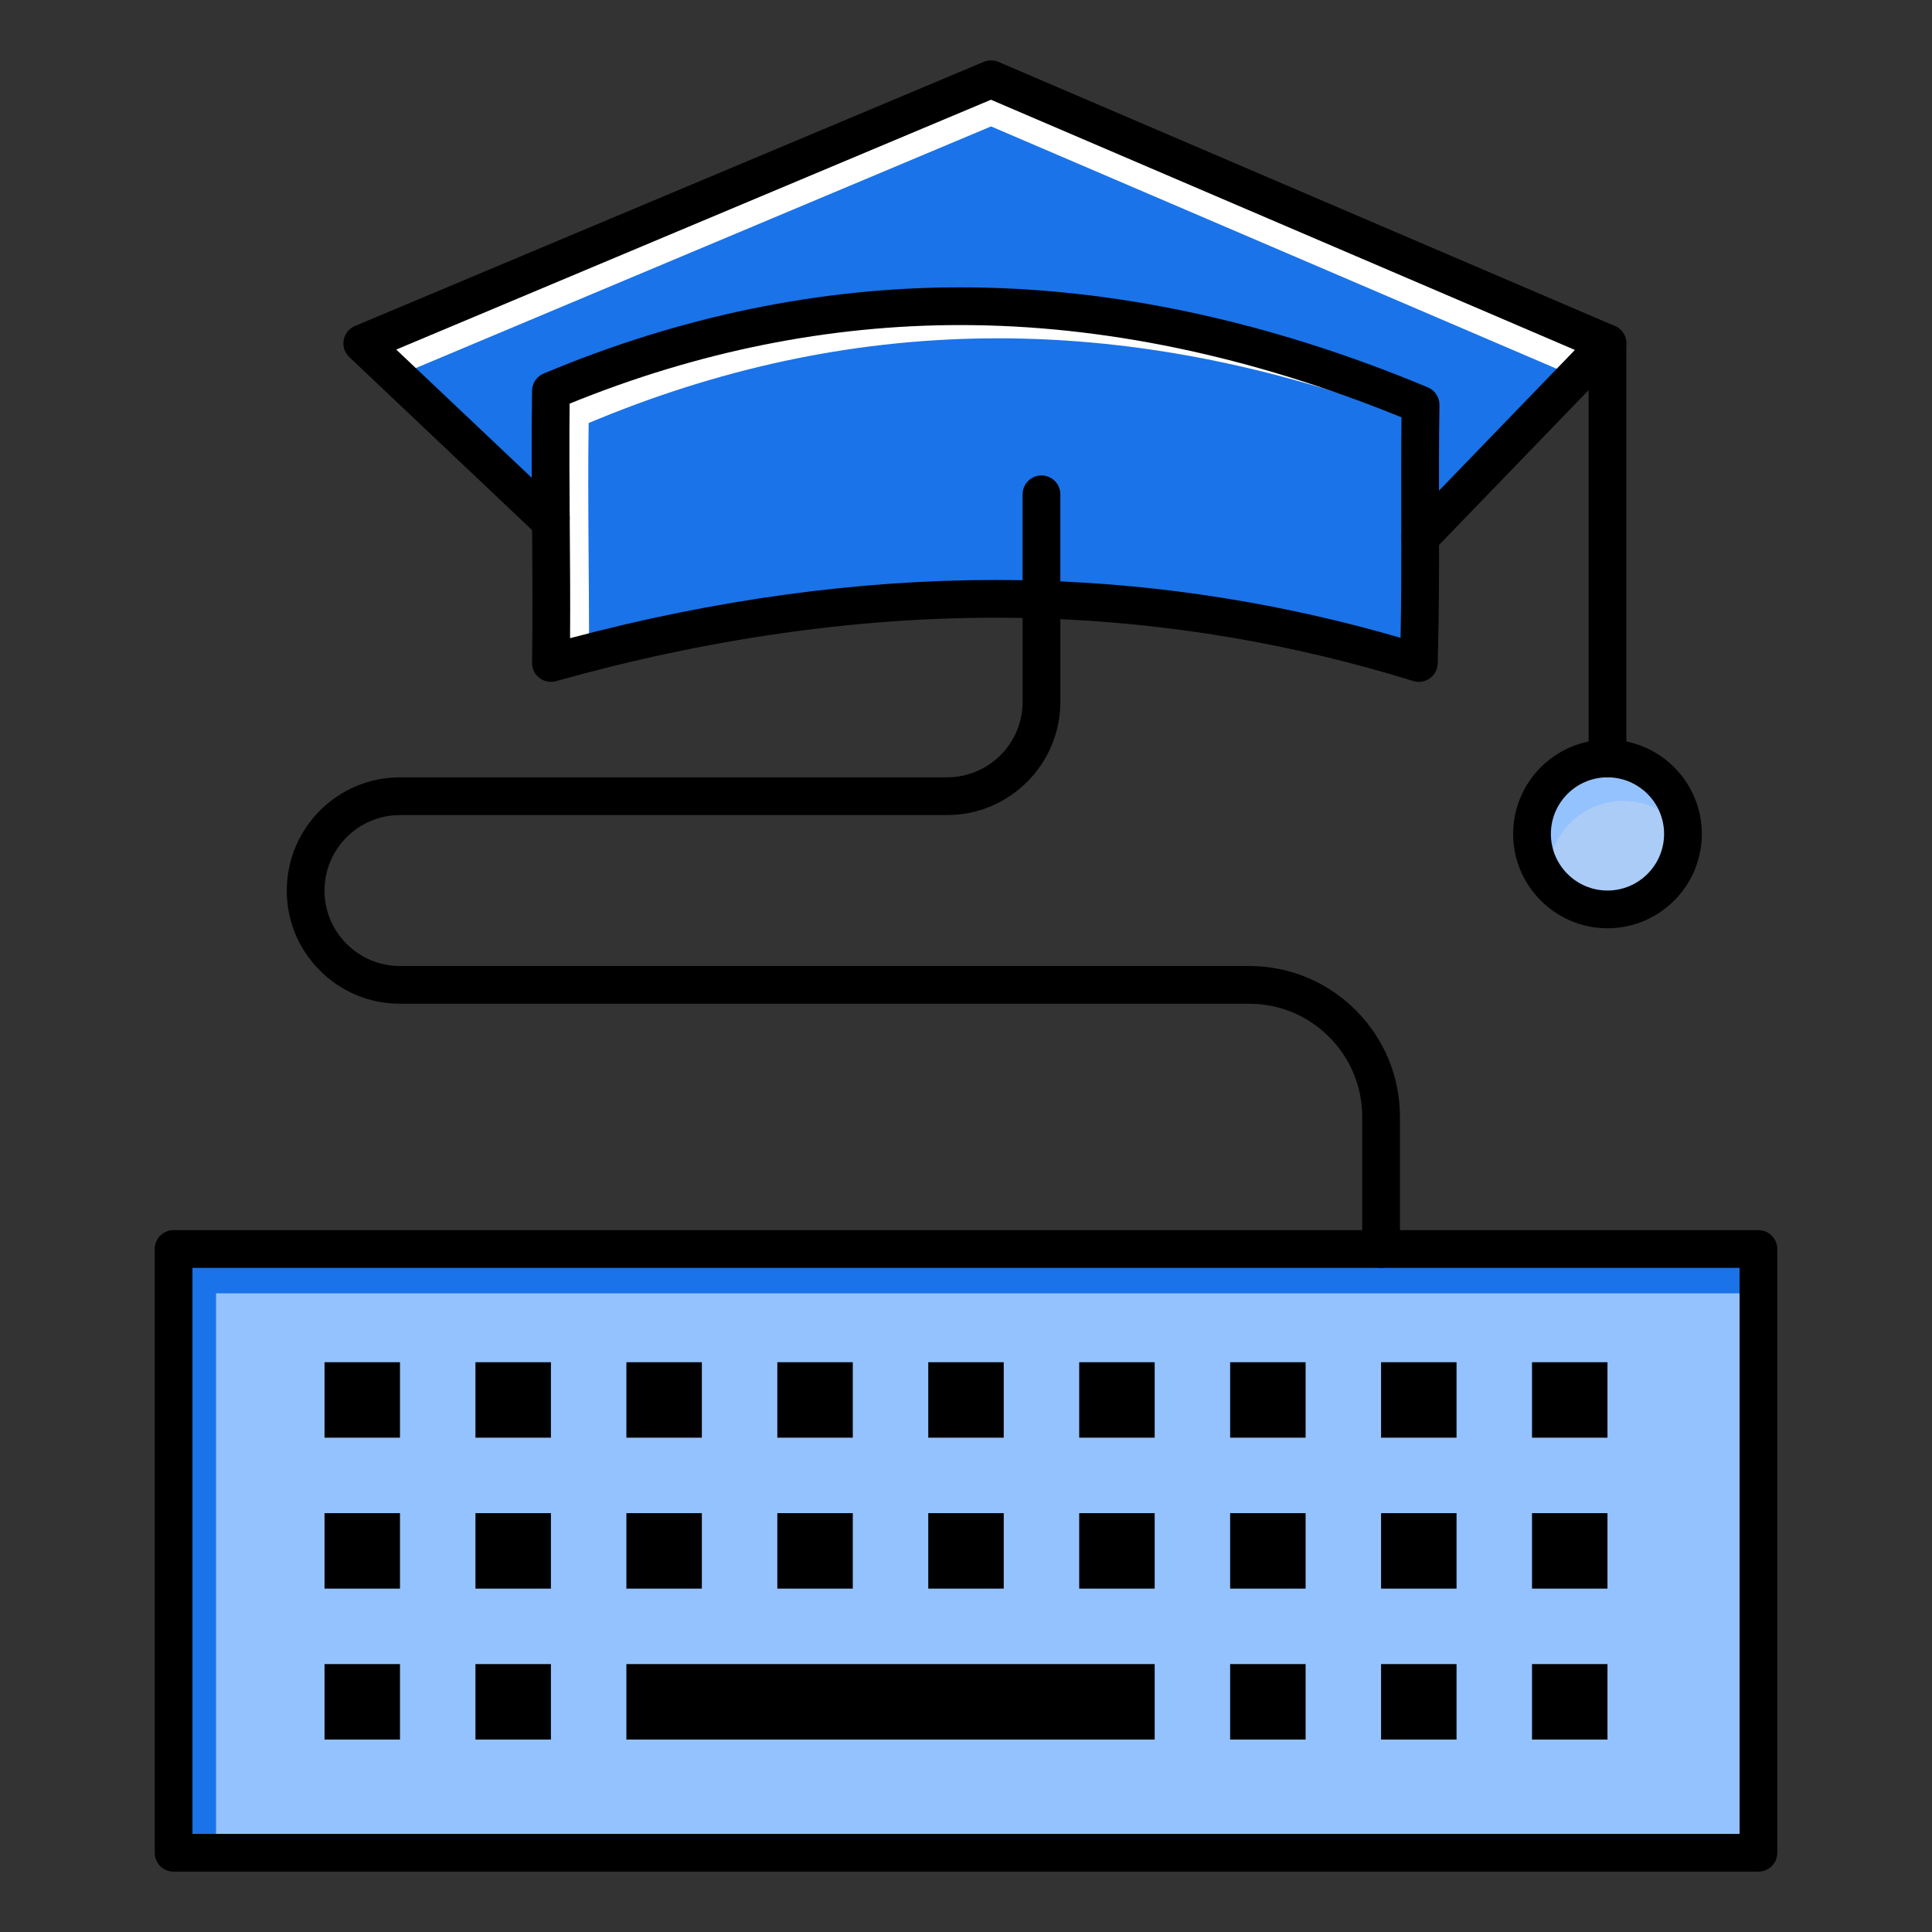 <!DOCTYPE svg PUBLIC "-//W3C//DTD SVG 1.1//EN" "http://www.w3.org/Graphics/SVG/1.1/DTD/svg11.dtd">
<!-- Uploaded to: SVG Repo, www.svgrepo.com, Transformed by: SVG Repo Mixer Tools -->
<svg width="800px" height="800px" viewBox="0 0 512 512" version="1.1" xml:space="preserve" xmlns="http://www.w3.org/2000/svg" xmlns:xlink="http://www.w3.org/1999/xlink" fill="#000000">
<rect x="0" y="0" width="512" height="512" fill="#333333" stroke="none"/>
<g id="SVGRepo_bgCarrier" stroke-width="0"/>
<g id="SVGRepo_tracerCarrier" stroke-linecap="round" stroke-linejoin="round"/>
<g id="SVGRepo_iconCarrier"> <g id="_x35_25_x2C__key__x2C__keyboard_x2C__education_x2C__graduation"> <g> <path d="M426,201c11.05,0,20,8.95,20,20s-8.95,20-20,20s-20-8.95-20-20S414.95,201,426,201z" style="fill:#abccf7;"/> <path d="M410.25,232.25c0-11.05,8.95-20,20-20c6.371,0,12.031,2.985,15.693,7.623 C445.355,209.351,436.669,201,426,201c-11.05,0-20,8.95-20,20c0,4.679,1.617,8.972,4.307,12.377 C410.286,233.002,410.25,232.631,410.25,232.25z" style="fill:#94c2ff;"/> <path d="M466,331v160H46V331h320H466z" style="fill:#94c2ff;"/> <polygon points="57.25,342.75 377.25,342.75 466,342.75 466,331 366,331 46,331 46,491 57.25,491 " style="fill:#1a73e8;"/> <path d="M426,91l-49.64,51.4c-0.011-11.47-0.08-22.83,0.109-35.13C292.29,72.13,216.48,73.98,146,103.61 c-0.17,11.14-0.1,22.45-0.02,33.76l-0.22,0.72L96,91l166.64-70L426,91z" style="fill:#1a73e8;"/> <g> <g> <g> <path d="M376.354,119.723c-0.021,4.911-0.017,9.725-0.008,14.511c0.014-4.716,0.047-9.512,0.123-14.464 C376.432,119.754,376.393,119.739,376.354,119.723z" style="fill:#ffffff;"/> </g> <g> <polygon points="262.64,33.5 417.462,99.841 426,91 262.64,21 96,91 105.148,99.657 " style="fill:#ffffff;"/> </g> </g> </g> <path d="M276,158.89c-43.43-1.37-86.75,4.67-130,16.81c0.19-12.65,0.08-25.49-0.02-38.33 c-0.08-11.31-0.15-22.62,0.02-33.76c70.48-29.63,146.29-31.48,230.47,3.66c-0.189,12.3-0.12,23.66-0.109,35.13 c0.02,10.72-0.021,21.53-0.36,33.3C342.59,165.35,309.27,159.94,276,158.89z" style="fill:#1a73e8;"/> <path d="M156.092,172.992c0.029-8.997-0.042-18.058-0.112-27.122c-0.08-11.31-0.15-22.62,0.02-33.76 c67.66-28.444,140.237-31.266,220.411-0.359c0.017-1.481,0.035-2.974,0.059-4.481C292.29,72.13,216.48,73.98,146,103.61 c-0.17,11.14-0.1,22.45-0.02,33.76c0.1,12.84,0.21,25.68,0.02,38.33C149.364,174.756,152.728,173.862,156.092,172.992z" style="fill:#ffffff;"/> <rect height="20" width="20" x="406" y="441"/> <rect height="20" width="20" x="406" y="401"/> <rect height="20" width="20" x="406" y="361"/> <rect height="20" width="20" x="366" y="441"/> <rect height="20" width="20" x="366" y="401"/> <rect height="20" width="20" x="366" y="361"/> <rect height="20" width="20" x="326" y="441"/> <rect height="20" width="20" x="326" y="401"/> <rect height="20" width="20" x="326" y="361"/> <rect height="20" width="140" x="166" y="441"/> <rect height="20" width="20" x="286" y="401"/> <rect height="20" width="20" x="286" y="361"/> <rect height="20" width="20" x="246" y="401"/> <rect height="20" width="20" x="246" y="361"/> <rect height="20" width="20" x="206" y="401"/> <rect height="20" width="20" x="206" y="361"/> <rect height="20" width="20" x="166" y="401"/> <rect height="20" width="20" x="166" y="361"/> <rect height="20" width="20" x="126" y="441"/> <rect height="20" width="20" x="126" y="401"/> <rect height="20" width="20" x="126" y="361"/> <rect height="20" width="20" x="86" y="441"/> <rect height="20" width="20" x="86" y="401"/> <rect height="20" width="20" x="86" y="361"/> <path d="M376.359,147.4c-1.25,0-2.502-0.466-3.473-1.403c-1.986-1.918-2.041-5.084-0.123-7.07l44.604-46.186L262.62,26.431 L105.007,92.64l42.125,39.865c0.104,0.025,0.208,0.053,0.311,0.084c2.641,0.808,4.126,3.604,3.318,6.244l-0.22,0.72 c-0.506,1.655-1.833,2.93-3.505,3.372c-1.67,0.443-3.455-0.013-4.712-1.203l-49.76-47.09c-1.228-1.162-1.785-2.865-1.482-4.527 c0.302-1.663,1.424-3.06,2.982-3.714l166.64-70c1.251-0.525,2.661-0.52,3.906,0.014l163.36,70 c1.511,0.647,2.606,1.996,2.932,3.607s-0.163,3.279-1.305,4.462l-49.64,51.4C378.976,146.889,377.669,147.4,376.359,147.4z"/> <path d="M146,180.7c-1.091,0-2.166-0.357-3.05-1.038c-1.25-0.962-1.973-2.459-1.95-4.037c0.183-12.191,0.084-24.799-0.011-36.992 l-0.01-1.224c-0.07-9.902-0.157-22.221,0.021-33.875c0.03-1.985,1.232-3.764,3.062-4.533 c36.072-15.165,73.226-22.854,110.43-22.854c40.078,0,81.766,8.919,123.903,26.509c1.888,0.788,3.105,2.646,3.073,4.691 c-0.153,9.992-0.136,19.509-0.118,28.713l0.01,6.334c0.019,10.207-0.013,21.327-0.362,33.45c-0.045,1.562-0.818,3.014-2.09,3.923 c-1.272,0.909-2.898,1.17-4.388,0.708c-32.136-9.955-65.336-15.536-98.678-16.588c-3.967-0.125-7.999-0.188-11.985-0.188 c-37.558,0-76.756,5.657-116.506,16.815C146.907,180.639,146.452,180.7,146,180.7z M150.957,106.969 c-0.117,10.551-0.04,21.446,0.023,30.365l0.009,1.221c0.079,10.054,0.16,20.388,0.084,30.573 c38.432-10.241,76.341-15.429,112.784-15.429c4.092,0,8.229,0.065,12.3,0.193c32.061,1.012,63.986,6.099,95.006,15.133 c0.194-9.492,0.212-18.352,0.197-26.617l-0.01-6.33c-0.016-8.199-0.031-16.646,0.073-25.482 c-39.844-16.226-79.169-24.451-116.932-24.451C219.662,86.146,184.845,93.151,150.957,106.969z"/> <path d="M426,206c-2.762,0-5-2.239-5-5V91c0-2.761,2.238-5,5-5s5,2.239,5,5v110C431,203.761,428.762,206,426,206z"/> <path d="M426,246c-13.785,0-25-11.215-25-25s11.215-25,25-25s25,11.215,25,25S439.785,246,426,246z M426,206 c-8.271,0-15,6.729-15,15s6.729,15,15,15s15-6.729,15-15S434.271,206,426,206z"/> <path d="M366,336c-2.762,0-5-2.238-5-5v-35c0-8.015-3.12-15.549-8.785-21.215C346.549,269.12,339.015,266,331,266H106 c-8.017,0-15.551-3.12-21.216-8.784C79.12,251.551,76,244.017,76,236c0-16.542,13.458-30,30-30h145c11.028,0,20-8.972,20-20v-55 c0-2.761,2.238-5,5-5s5,2.239,5,5v55c0,16.542-13.458,30-30,30H106c-11.028,0-20,8.972-20,20c0,5.345,2.08,10.369,5.855,14.145 S100.655,256,106,256h225c10.686,0,20.731,4.16,28.285,11.715C366.84,275.269,371,285.314,371,296v35 C371,333.762,368.762,336,366,336z"/> <path d="M466,496H46c-2.761,0-5-2.238-5-5V331c0-2.762,2.239-5,5-5h420c2.762,0,5,2.238,5,5v160C471,493.762,468.762,496,466,496z M51,486h410V336H51V486z"/> </g> </g> <g id="Layer_1"/> </g>
</svg>